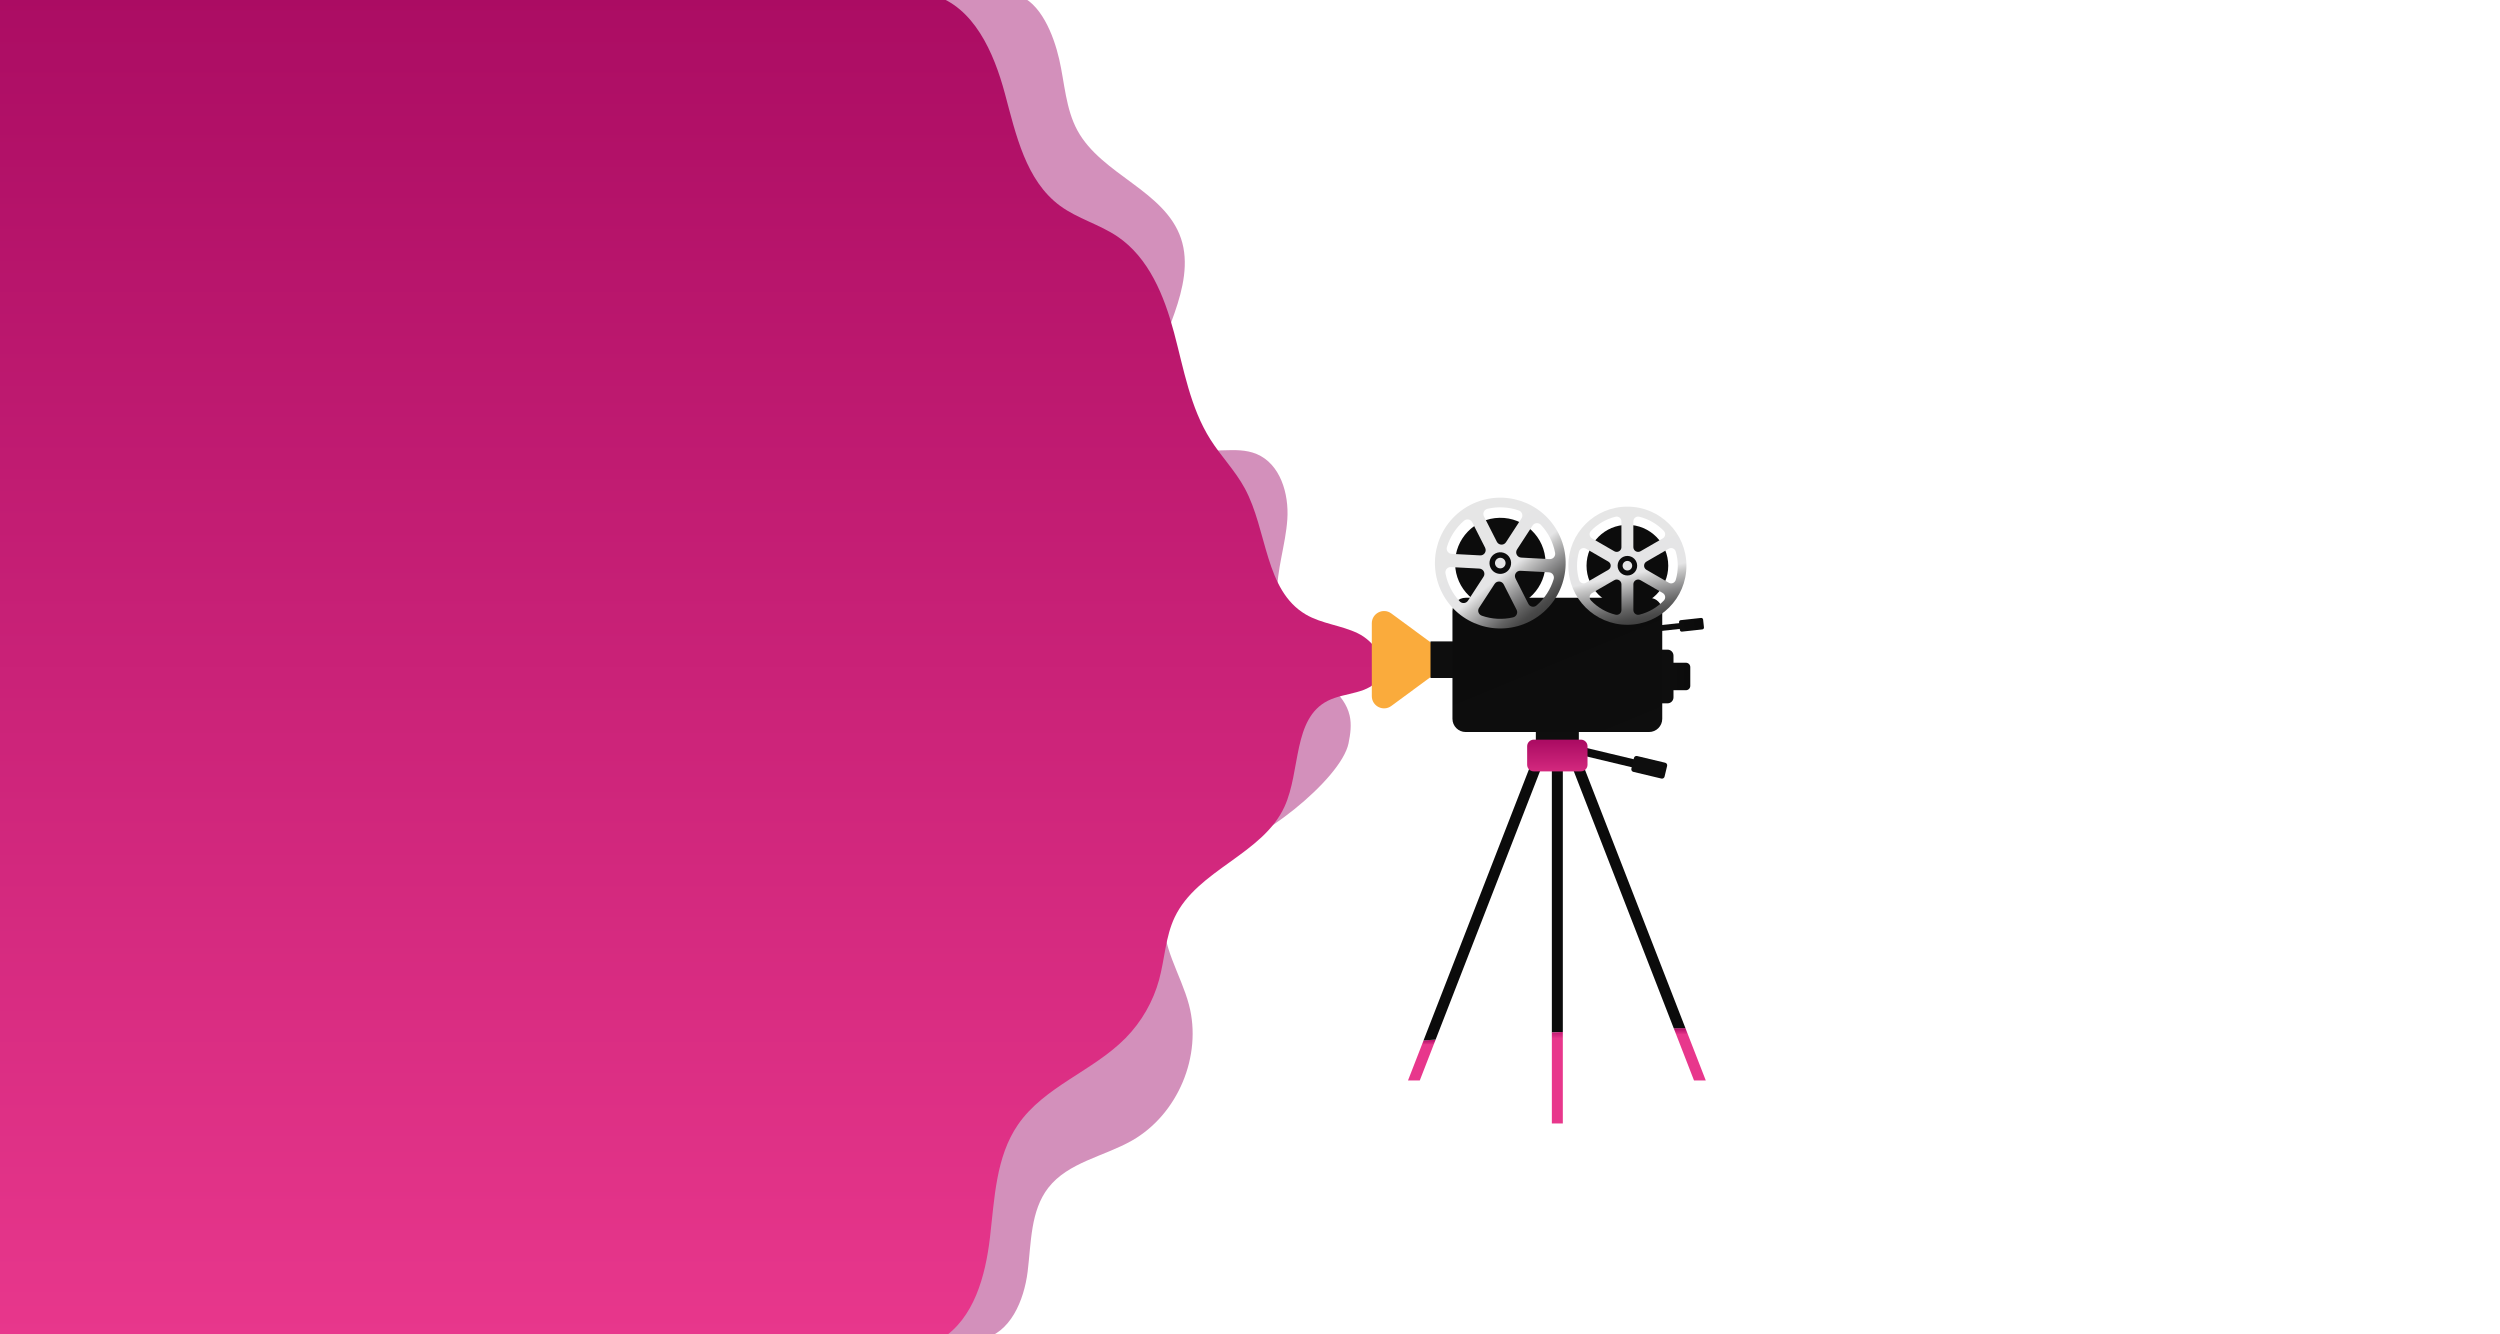 <svg width="1919" height="1024" viewBox="0 0 1919 1024" fill="none" xmlns="http://www.w3.org/2000/svg">

<style>

    @keyframes jelly {
        0%, 100% {
            transform: scaleY(1);
        }
        50% {
            transform: scaleY(1.1);
        }
    }


    @keyframes rotateAnimate {
        from{
            transform: rotate(0deg);
        }
        to {
            transform: rotate(360deg);
        }
    }
    
    .rueda{
        animation: rotateAnimate 2s linear 1s infinite;
        transform-box: content-box;
        transform-origin: center;
    }

    .bodyCamera {
        animation: jelly 0.5s ease-in-out infinite alternate;
        transform-origin: center;
    }
</style>

<g clip-path="url(#clip0_17_394)">
<g clip-path="url(#clip1_17_394)">
<path d="M753.479 1027.89C775.471 1023.67 786.062 998.29 788.825 976.057C791.588 953.825 790.943 929.42 804.684 911.719C819.916 892.12 847.305 887.773 868.892 875.506C904.127 855.466 923.025 810.431 912.636 771.234C906.411 747.731 890.865 725.683 893.683 701.554C896.17 680.316 911.108 656.26 932.363 653.848C963.951 650.274 1029.5 598.203 1035.14 570.555C1036.58 563.501 1037.59 556.17 1035.97 549.17C1032.08 532.317 1014.97 522.665 1002.82 510.361C988.982 496.362 980.749 476.966 980.289 457.276C979.828 437.531 986.827 418.338 988.154 398.629C989.48 378.92 982.757 356.062 964.504 348.473C948.627 341.879 929.766 349.191 913.521 343.537C895.139 337.145 885.837 315.65 886.463 296.199C887.09 276.748 895.231 258.458 901.64 240.093C908.05 221.711 912.765 201.45 906.521 183.012C894.089 146.284 845.647 134.237 827.063 100.198C818.001 83.584 817.264 63.875 813.027 45.419C808.791 26.963 798.734 1.25 780.537 -3.963H-441V1027.93H753.479V1027.89Z" fill="#D390BB"/>
<path d="M722.278 1028C747.733 1012.12 756.426 979.465 759.926 949.681C763.425 919.897 764.402 888.031 781.384 863.312C801.534 833.989 839.127 822.127 864.066 796.745C876.222 784.367 885.137 768.858 889.705 752.133C894.07 736.145 894.586 718.997 901.714 704.04C919.083 667.607 969.293 655.874 986.017 619.127C998.542 591.627 992.243 551.546 1019.21 537.916C1032.47 531.211 1051.53 533.016 1058.81 520.068C1065.73 507.727 1054.94 492.236 1042.19 486.084C1029.45 479.932 1014.57 478.845 1002.35 471.68C970.729 453.113 972.958 407.065 955.479 374.831C948.203 361.403 937.318 350.296 929.14 337.403C913.557 312.813 908.658 283.232 901.143 255.124C893.628 227.016 881.859 197.876 857.767 181.557C843.971 172.218 827.191 167.871 813.764 158.017C787.407 138.658 779.837 103.366 771.346 71.777C762.873 40.188 747.53 5.228 716.126 -3.963H-441V1028.04H722.278V1028Z" fill="url(#paint0_linear_17_394)"/>
</g>
<path d="M1116.22 506.386L1067.96 541.908C1061.76 546.474 1053 542.047 1053 534.326V478.446C1053 470.742 1061.76 466.298 1067.96 470.864L1116.22 506.386Z" fill="#FAAB3C"/>
<path d="M1256.97 486.297L1302.49 481.332L1302 476.879L1256.48 481.844L1256.97 486.297Z" fill="url(#paint1_linear_17_394)"/>
<path d="M1291.06 484.848L1306.69 483.142C1307.48 483.057 1308.04 482.351 1307.96 481.567L1307.31 475.589C1307.22 474.804 1306.52 474.237 1305.73 474.323L1290.1 476.028C1289.31 476.114 1288.75 476.819 1288.83 477.604L1289.48 483.582C1289.57 484.366 1290.27 484.933 1291.06 484.848Z" fill="url(#paint2_linear_17_394)"/>
<path d="M1178.91 575.477H1211.91V545.969H1178.91V575.477Z" fill="url(#paint3_linear_17_394)"/>
<path d="M1199.63 584.854V792.145C1196.83 792.284 1194.01 792.424 1191.2 792.563V584.854H1199.63Z" fill="url(#paint4_linear_17_394)"/>
<path d="M1199.63 862.386H1191.2V792.546C1194.01 792.406 1196.83 792.267 1199.63 792.127V862.386Z" fill="url(#paint5_linear_17_394)"/>
<path d="M1309.36 829.357H1300.32L1284.75 789.286C1287.74 789.251 1290.74 789.182 1293.73 789.164L1309.36 829.357Z" fill="url(#paint6_linear_17_394)"/>
<path d="M1209.44 572.392L1293.73 789.164C1290.74 789.199 1287.74 789.252 1284.75 789.286L1201.6 575.442L1209.46 572.392H1209.44Z" fill="url(#paint7_linear_17_394)"/>
<g class="pata_one">
    <path d="M1089.82 829.357H1080.78L1092.73 798.629C1095.83 798.419 1098.91 798.21 1102.01 798.001L1089.82 829.357Z" fill="url(#paint8_linear_17_394)"/>
    <path d="M1188.54 575.442L1101.99 798.001C1098.89 798.21 1095.81 798.419 1092.71 798.629L1180.68 572.392L1188.54 575.442Z" fill="url(#paint9_linear_17_394)"/>
</g>


<path d="M1207.73 578.238L1270.56 593.241L1272.03 587.087L1209.2 572.083L1207.73 578.238Z" fill="url(#paint10_linear_17_394)"/>
<path d="M1294.14 529.811H1261.46C1259.63 529.811 1258.14 528.312 1258.14 526.482V512.05C1258.14 510.22 1259.63 508.721 1261.46 508.721H1294.14C1295.96 508.721 1297.46 510.22 1297.46 512.05V526.482C1297.46 528.312 1295.96 529.811 1294.14 529.811Z" fill="url(#paint11_linear_17_394)"/>
<path d="M1245.4 539.886H1279.98C1282.52 539.886 1284.57 537.825 1284.57 535.284V503.266C1284.57 500.725 1282.52 498.665 1279.98 498.665H1245.4C1242.86 498.665 1240.81 500.725 1240.81 503.266V535.284C1240.81 537.825 1242.86 539.886 1245.4 539.886Z" fill="url(#paint12_linear_17_394)"/>
<path d="M1098.06 520.434H1137.37V492.338H1098.06V520.434Z" fill="url(#paint13_linear_17_394)"/>
<path class="bodyCamera" d="M1265.8 561.899H1125.04C1119.45 561.899 1114.9 557.35 1114.9 551.755V468.982C1114.9 463.387 1119.45 458.838 1125.04 458.838H1265.8C1271.39 458.838 1275.94 463.387 1275.94 468.982V551.755C1275.94 557.35 1271.39 561.899 1265.8 561.899Z" fill="url(#paint14_linear_17_394)"/>
<path d="M1275.29 597.629L1253.74 592.483C1252.66 592.225 1251.99 591.133 1252.24 590.048L1254.21 581.825C1254.46 580.74 1255.56 580.069 1256.64 580.328L1278.19 585.473C1279.27 585.732 1279.94 586.824 1279.68 587.909L1277.72 596.132C1277.47 597.217 1276.37 597.888 1275.29 597.629Z" fill="url(#paint15_linear_17_394)"/>
<path d="M1152.28 466.968C1171.46 466.623 1186.73 450.785 1186.38 431.594C1186.04 412.403 1170.21 397.125 1151.03 397.47C1131.86 397.815 1116.59 413.652 1116.93 432.843C1117.28 452.035 1133.1 467.313 1152.28 466.968Z" fill="url(#paint16_linear_17_394)"/>
<path class="rueda" d="M1106.91 454.968C1119.46 479.684 1149.66 489.531 1174.36 476.965C1199.06 464.398 1208.9 434.175 1196.34 409.46C1183.78 384.744 1153.58 374.897 1128.89 387.463C1104.19 400.03 1094.35 430.253 1106.91 454.968ZM1139.96 420.44C1141.37 423.212 1139.25 426.488 1136.15 426.314L1114.31 425.146C1111.68 425.007 1109.9 422.427 1110.67 419.883C1113.04 412.057 1117.6 405.033 1123.78 399.699C1125.78 397.974 1128.87 398.549 1130.07 400.902L1139.98 420.423L1139.96 420.44ZM1167.92 397.869L1155.99 416.222C1154.3 418.837 1150.39 418.628 1148.98 415.856L1139.07 396.335C1137.87 393.982 1139.23 391.159 1141.81 390.549C1149.75 388.684 1158.11 389.137 1165.83 391.838C1168.32 392.71 1169.36 395.673 1167.92 397.886V397.869ZM1189.51 429.173L1167.65 428.005C1164.54 427.831 1162.78 424.362 1164.48 421.748L1176.42 403.394C1177.86 401.181 1180.98 400.937 1182.77 402.854C1185.56 405.817 1187.93 409.163 1189.77 412.806C1191.62 416.449 1192.94 420.336 1193.69 424.327C1194.18 426.924 1192.14 429.295 1189.51 429.155V429.173ZM1163.3 444.005C1161.89 441.234 1164.01 437.957 1167.11 438.131L1188.96 439.299C1191.59 439.439 1193.36 442.018 1192.6 444.563C1190.23 452.389 1185.66 459.413 1179.48 464.746C1177.48 466.472 1174.4 465.897 1173.19 463.544L1163.28 444.023L1163.3 444.005ZM1155.39 439.63C1151.3 441.704 1146.3 440.084 1144.23 435.988C1142.16 431.892 1143.78 426.889 1147.87 424.815C1151.96 422.741 1156.96 424.362 1159.03 428.458C1161.11 432.554 1159.49 437.556 1155.39 439.63ZM1135.33 466.577L1147.26 448.223C1148.95 445.609 1152.85 445.818 1154.26 448.589L1164.17 468.11C1165.37 470.463 1164.01 473.287 1161.44 473.897C1153.49 475.762 1145.13 475.309 1137.42 472.607C1134.93 471.736 1133.88 468.773 1135.33 466.559V466.577ZM1120.47 461.592C1117.69 458.629 1115.32 455.282 1113.47 451.639C1111.62 447.997 1110.3 444.11 1109.55 440.118C1109.06 437.521 1111.1 435.151 1113.73 435.29L1135.59 436.458C1138.71 436.632 1140.47 440.101 1138.76 442.715L1126.83 461.069C1125.38 463.282 1122.27 463.526 1120.47 461.609V461.592Z" fill="url(#paint17_linear_17_394)"/>
<path d="M1147.99 434.07C1149 436.075 1151.46 436.877 1153.46 435.848C1155.46 434.837 1156.26 432.38 1155.24 430.375C1154.21 428.371 1151.77 427.569 1149.77 428.597C1147.76 429.626 1146.96 432.066 1147.99 434.07Z" fill="url(#paint18_linear_17_394)"/>
<path d="M1249.18 465.635C1266.51 465.635 1280.55 451.581 1280.55 434.245C1280.55 416.908 1266.51 402.854 1249.18 402.854C1231.86 402.854 1217.82 416.908 1217.82 434.245C1217.82 451.581 1231.86 465.635 1249.18 465.635Z" fill="url(#paint19_linear_17_394)"/>
<path class="rueda" d="M1203.86 434.245C1203.86 459.291 1224.15 479.597 1249.18 479.597C1274.21 479.597 1294.5 459.291 1294.5 434.245C1294.5 409.198 1274.21 388.893 1249.18 388.893C1224.15 388.893 1203.86 409.198 1203.86 434.245ZM1244.62 419.97C1244.62 422.793 1241.57 424.554 1239.13 423.142L1222.01 413.259C1219.94 412.057 1219.57 409.251 1221.23 407.525C1226.33 402.192 1232.88 398.409 1240.04 396.649C1242.36 396.074 1244.6 397.799 1244.6 400.187V419.97H1244.62ZM1276.37 413.259L1259.25 423.142C1256.81 424.554 1253.76 422.793 1253.76 419.97V400.187C1253.76 397.799 1256.01 396.074 1258.33 396.649C1265.48 398.409 1272.03 402.192 1277.14 407.525C1278.79 409.251 1278.43 412.057 1276.35 413.259H1276.37ZM1280.95 447.299L1263.83 437.399C1261.39 435.988 1261.39 432.467 1263.83 431.072L1280.95 421.172C1283.01 419.987 1285.62 421.05 1286.3 423.351C1287.33 426.872 1287.87 430.55 1287.87 434.245C1287.87 437.94 1287.33 441.617 1286.3 445.138C1285.62 447.421 1283.01 448.502 1280.95 447.317V447.299ZM1253.76 448.52C1253.76 445.696 1256.81 443.935 1259.25 445.347L1276.37 455.23C1278.44 456.433 1278.81 459.239 1277.15 460.964C1272.05 466.298 1265.5 470.08 1258.34 471.84C1256.03 472.416 1253.78 470.69 1253.78 468.302V448.52H1253.76ZM1249.18 441.757C1245.04 441.757 1241.68 438.393 1241.68 434.245C1241.68 430.096 1245.04 426.732 1249.18 426.732C1253.33 426.732 1256.69 430.096 1256.69 434.245C1256.69 438.393 1253.33 441.757 1249.18 441.757ZM1222.01 455.23L1239.13 445.347C1241.57 443.935 1244.62 445.696 1244.62 448.52V468.302C1244.62 470.69 1242.37 472.416 1240.06 471.84C1232.9 470.08 1226.35 466.298 1221.25 460.964C1219.59 459.239 1219.96 456.433 1222.03 455.23H1222.01ZM1212.08 445.138C1211.06 441.617 1210.52 437.94 1210.52 434.245C1210.52 430.55 1211.06 426.872 1212.08 423.351C1212.76 421.068 1215.38 419.987 1217.43 421.172L1234.55 431.072C1236.99 432.484 1236.99 436.005 1234.55 437.399L1217.43 447.299C1215.38 448.485 1212.76 447.421 1212.08 445.121V445.138Z" fill="url(#paint20_linear_17_394)"/>
<path d="M1245.51 434.245C1245.51 436.284 1247.16 437.922 1249.18 437.922C1251.2 437.922 1252.86 436.267 1252.86 434.245C1252.86 432.223 1251.2 430.567 1249.18 430.567C1247.16 430.567 1245.51 432.223 1245.51 434.245Z" fill="url(#paint21_linear_17_394)"/>
<path d="M1177.3 592.105H1213.51C1216.31 592.105 1218.58 589.834 1218.58 587.033V572.828C1218.58 570.026 1216.31 567.756 1213.51 567.756H1177.3C1174.5 567.756 1172.24 570.026 1172.24 572.828V587.033C1172.24 589.834 1174.5 592.105 1177.3 592.105Z" fill="url(#paint22_linear_17_394)"/>
</g>
<defs>
<linearGradient id="paint0_linear_17_394" x1="310.009" y1="1028" x2="310.009" y2="-4" gradientUnits="userSpaceOnUse">
<stop stop-color="#E8378C"/>
<stop offset="1" stop-color="#AB0C63"/>
</linearGradient>
<linearGradient id="paint1_linear_17_394" x1="1304.17" y1="477.451" x2="1280.91" y2="481.349" gradientUnits="userSpaceOnUse">
<stop stop-color="#0B0B0B"/>
<stop offset="1" stop-color="#0E0E0E"/>
</linearGradient>
<linearGradient id="paint2_linear_17_394" x1="1304.35" y1="478.591" x2="1281.08" y2="482.507" gradientUnits="userSpaceOnUse">
<stop stop-color="#0B0B0B"/>
<stop offset="1" stop-color="#0E0E0E"/>
</linearGradient>
<linearGradient id="paint3_linear_17_394" x1="1195.42" y1="604.062" x2="1195.42" y2="568.732" gradientUnits="userSpaceOnUse">
<stop stop-color="#0B0B0B"/>
<stop offset="1" stop-color="#0E0E0E"/>
</linearGradient>
<linearGradient id="paint4_linear_17_394" x1="1195.42" y1="599.216" x2="1195.42" y2="572.793" gradientUnits="userSpaceOnUse">
<stop stop-color="#0B0B0B"/>
<stop offset="1" stop-color="#0E0E0E"/>
</linearGradient>
<linearGradient id="paint5_linear_17_394" x1="1195.42" y1="796.99" x2="1195.42" y2="788.049" gradientUnits="userSpaceOnUse">
<stop stop-color="#E8378C"/>
<stop offset="0.23" stop-color="#D62A80"/>
<stop offset="0.73" stop-color="#B6146B"/>
<stop offset="1" stop-color="#AB0C63"/>
</linearGradient>
<linearGradient id="paint6_linear_17_394" x1="1297.04" y1="794.114" x2="1297.04" y2="788.589" gradientUnits="userSpaceOnUse">
<stop stop-color="#E8378C"/>
<stop offset="0.23" stop-color="#D62A80"/>
<stop offset="0.73" stop-color="#B6146B"/>
<stop offset="1" stop-color="#AB0C63"/>
</linearGradient>
<linearGradient id="paint7_linear_17_394" x1="1247.65" y1="599.112" x2="1247.65" y2="569.307" gradientUnits="userSpaceOnUse">
<stop stop-color="#0B0B0B"/>
<stop offset="1" stop-color="#0E0E0E"/>
</linearGradient>
<linearGradient id="paint8_linear_17_394" x1="1091.39" y1="801.871" x2="1091.39" y2="797.565" gradientUnits="userSpaceOnUse">
<stop stop-color="#E8378C"/>
<stop offset="0.23" stop-color="#D62A80"/>
<stop offset="0.73" stop-color="#B6146B"/>
<stop offset="1" stop-color="#AB0C63"/>
</linearGradient>
<linearGradient id="paint9_linear_17_394" x1="1140.62" y1="600.262" x2="1140.62" y2="569.167" gradientUnits="userSpaceOnUse">
<stop stop-color="#0B0B0B"/>
<stop offset="1" stop-color="#0E0E0E"/>
</linearGradient>
<linearGradient id="paint10_linear_17_394" x1="1239.85" y1="593.587" x2="1239.85" y2="569.656" gradientUnits="userSpaceOnUse">
<stop stop-color="#0B0B0B"/>
<stop offset="1" stop-color="#0E0E0E"/>
</linearGradient>
<linearGradient id="paint11_linear_17_394" x1="1295.58" y1="519.266" x2="1278.9" y2="519.266" gradientUnits="userSpaceOnUse">
<stop stop-color="#0B0B0B"/>
<stop offset="1" stop-color="#0E0E0E"/>
</linearGradient>
<linearGradient id="paint12_linear_17_394" x1="1295.58" y1="519.266" x2="1278.9" y2="519.266" gradientUnits="userSpaceOnUse">
<stop stop-color="#0B0B0B"/>
<stop offset="1" stop-color="#0E0E0E"/>
</linearGradient>
<linearGradient id="paint13_linear_17_394" x1="1058.59" y1="506.386" x2="1106.8" y2="506.386" gradientUnits="userSpaceOnUse">
<stop stop-color="#0B0B0B"/>
<stop offset="1" stop-color="#0E0E0E"/>
</linearGradient>
<linearGradient id="paint14_linear_17_394" x1="1159.49" y1="423.125" x2="1230.1" y2="594.351" gradientUnits="userSpaceOnUse">
<stop stop-color="#0B0B0B"/>
<stop offset="1" stop-color="#0E0E0E"/>
</linearGradient>
<linearGradient id="paint15_linear_17_394" x1="1236.16" y1="400.386" x2="1265.15" y2="583.76" gradientUnits="userSpaceOnUse">
<stop stop-color="#0B0B0B"/>
<stop offset="1" stop-color="#0E0E0E"/>
</linearGradient>
<linearGradient id="paint16_linear_17_394" x1="832.033" y1="35.663" x2="1549.25" y2="924.214" gradientUnits="userSpaceOnUse">
<stop stop-color="#0B0B0B"/>
<stop offset="1" stop-color="#0E0E0E"/>
</linearGradient>
<linearGradient id="paint17_linear_17_394" x1="1125.97" y1="400.401" x2="1183.54" y2="471.717" gradientUnits="userSpaceOnUse">
<stop stop-color="#E6E6E6"/>
<stop offset="0.53" stop-color="#E5E5E6"/>
<stop offset="0.6" stop-color="#C4C4C4"/>
<stop offset="0.74" stop-color="#8B8B8C"/>
<stop offset="0.85" stop-color="#626262"/>
<stop offset="0.94" stop-color="#494949"/>
<stop offset="1" stop-color="#404040"/>
</linearGradient>
<linearGradient id="paint18_linear_17_394" x1="1114.16" y1="385.763" x2="1198.21" y2="489.879" gradientUnits="userSpaceOnUse">
<stop stop-color="#E6E6E6"/>
<stop offset="0.53" stop-color="#E5E5E6"/>
<stop offset="0.6" stop-color="#C4C4C4"/>
<stop offset="0.74" stop-color="#8B8B8C"/>
<stop offset="0.85" stop-color="#626262"/>
<stop offset="0.94" stop-color="#494949"/>
<stop offset="1" stop-color="#404040"/>
</linearGradient>
<linearGradient id="paint19_linear_17_394" x1="1154.03" y1="-16.12" x2="1367.69" y2="993.585" gradientUnits="userSpaceOnUse">
<stop stop-color="#0B0B0B"/>
<stop offset="1" stop-color="#0E0E0E"/>
</linearGradient>
<linearGradient id="paint20_linear_17_394" x1="1241.55" y1="398.096" x2="1258.7" y2="479.138" gradientUnits="userSpaceOnUse">
<stop stop-color="#E6E6E6"/>
<stop offset="0.53" stop-color="#E5E5E6"/>
<stop offset="0.6" stop-color="#C4C4C4"/>
<stop offset="0.74" stop-color="#8B8B8C"/>
<stop offset="0.85" stop-color="#626262"/>
<stop offset="0.94" stop-color="#494949"/>
<stop offset="1" stop-color="#404040"/>
</linearGradient>
<linearGradient id="paint21_linear_17_394" x1="1238.04" y1="381.468" x2="1263.08" y2="499.79" gradientUnits="userSpaceOnUse">
<stop stop-color="#E6E6E6"/>
<stop offset="0.53" stop-color="#E5E5E6"/>
<stop offset="0.6" stop-color="#C4C4C4"/>
<stop offset="0.74" stop-color="#8B8B8C"/>
<stop offset="0.85" stop-color="#626262"/>
<stop offset="0.94" stop-color="#494949"/>
<stop offset="1" stop-color="#404040"/>
</linearGradient>
<linearGradient id="paint22_linear_17_394" x1="1195.42" y1="604.062" x2="1195.42" y2="568.732" gradientUnits="userSpaceOnUse">
<stop stop-color="#E8378C"/>
<stop offset="1" stop-color="#AB0C63"/>
</linearGradient>
<clipPath id="clip0_17_394">
<rect width="1919" height="1024" fill="white"/>
</clipPath>
<clipPath id="clip1_17_394">
<rect width="1502" height="1032" fill="white" transform="translate(-441 -4)"/>
</clipPath>
</defs>
</svg>
